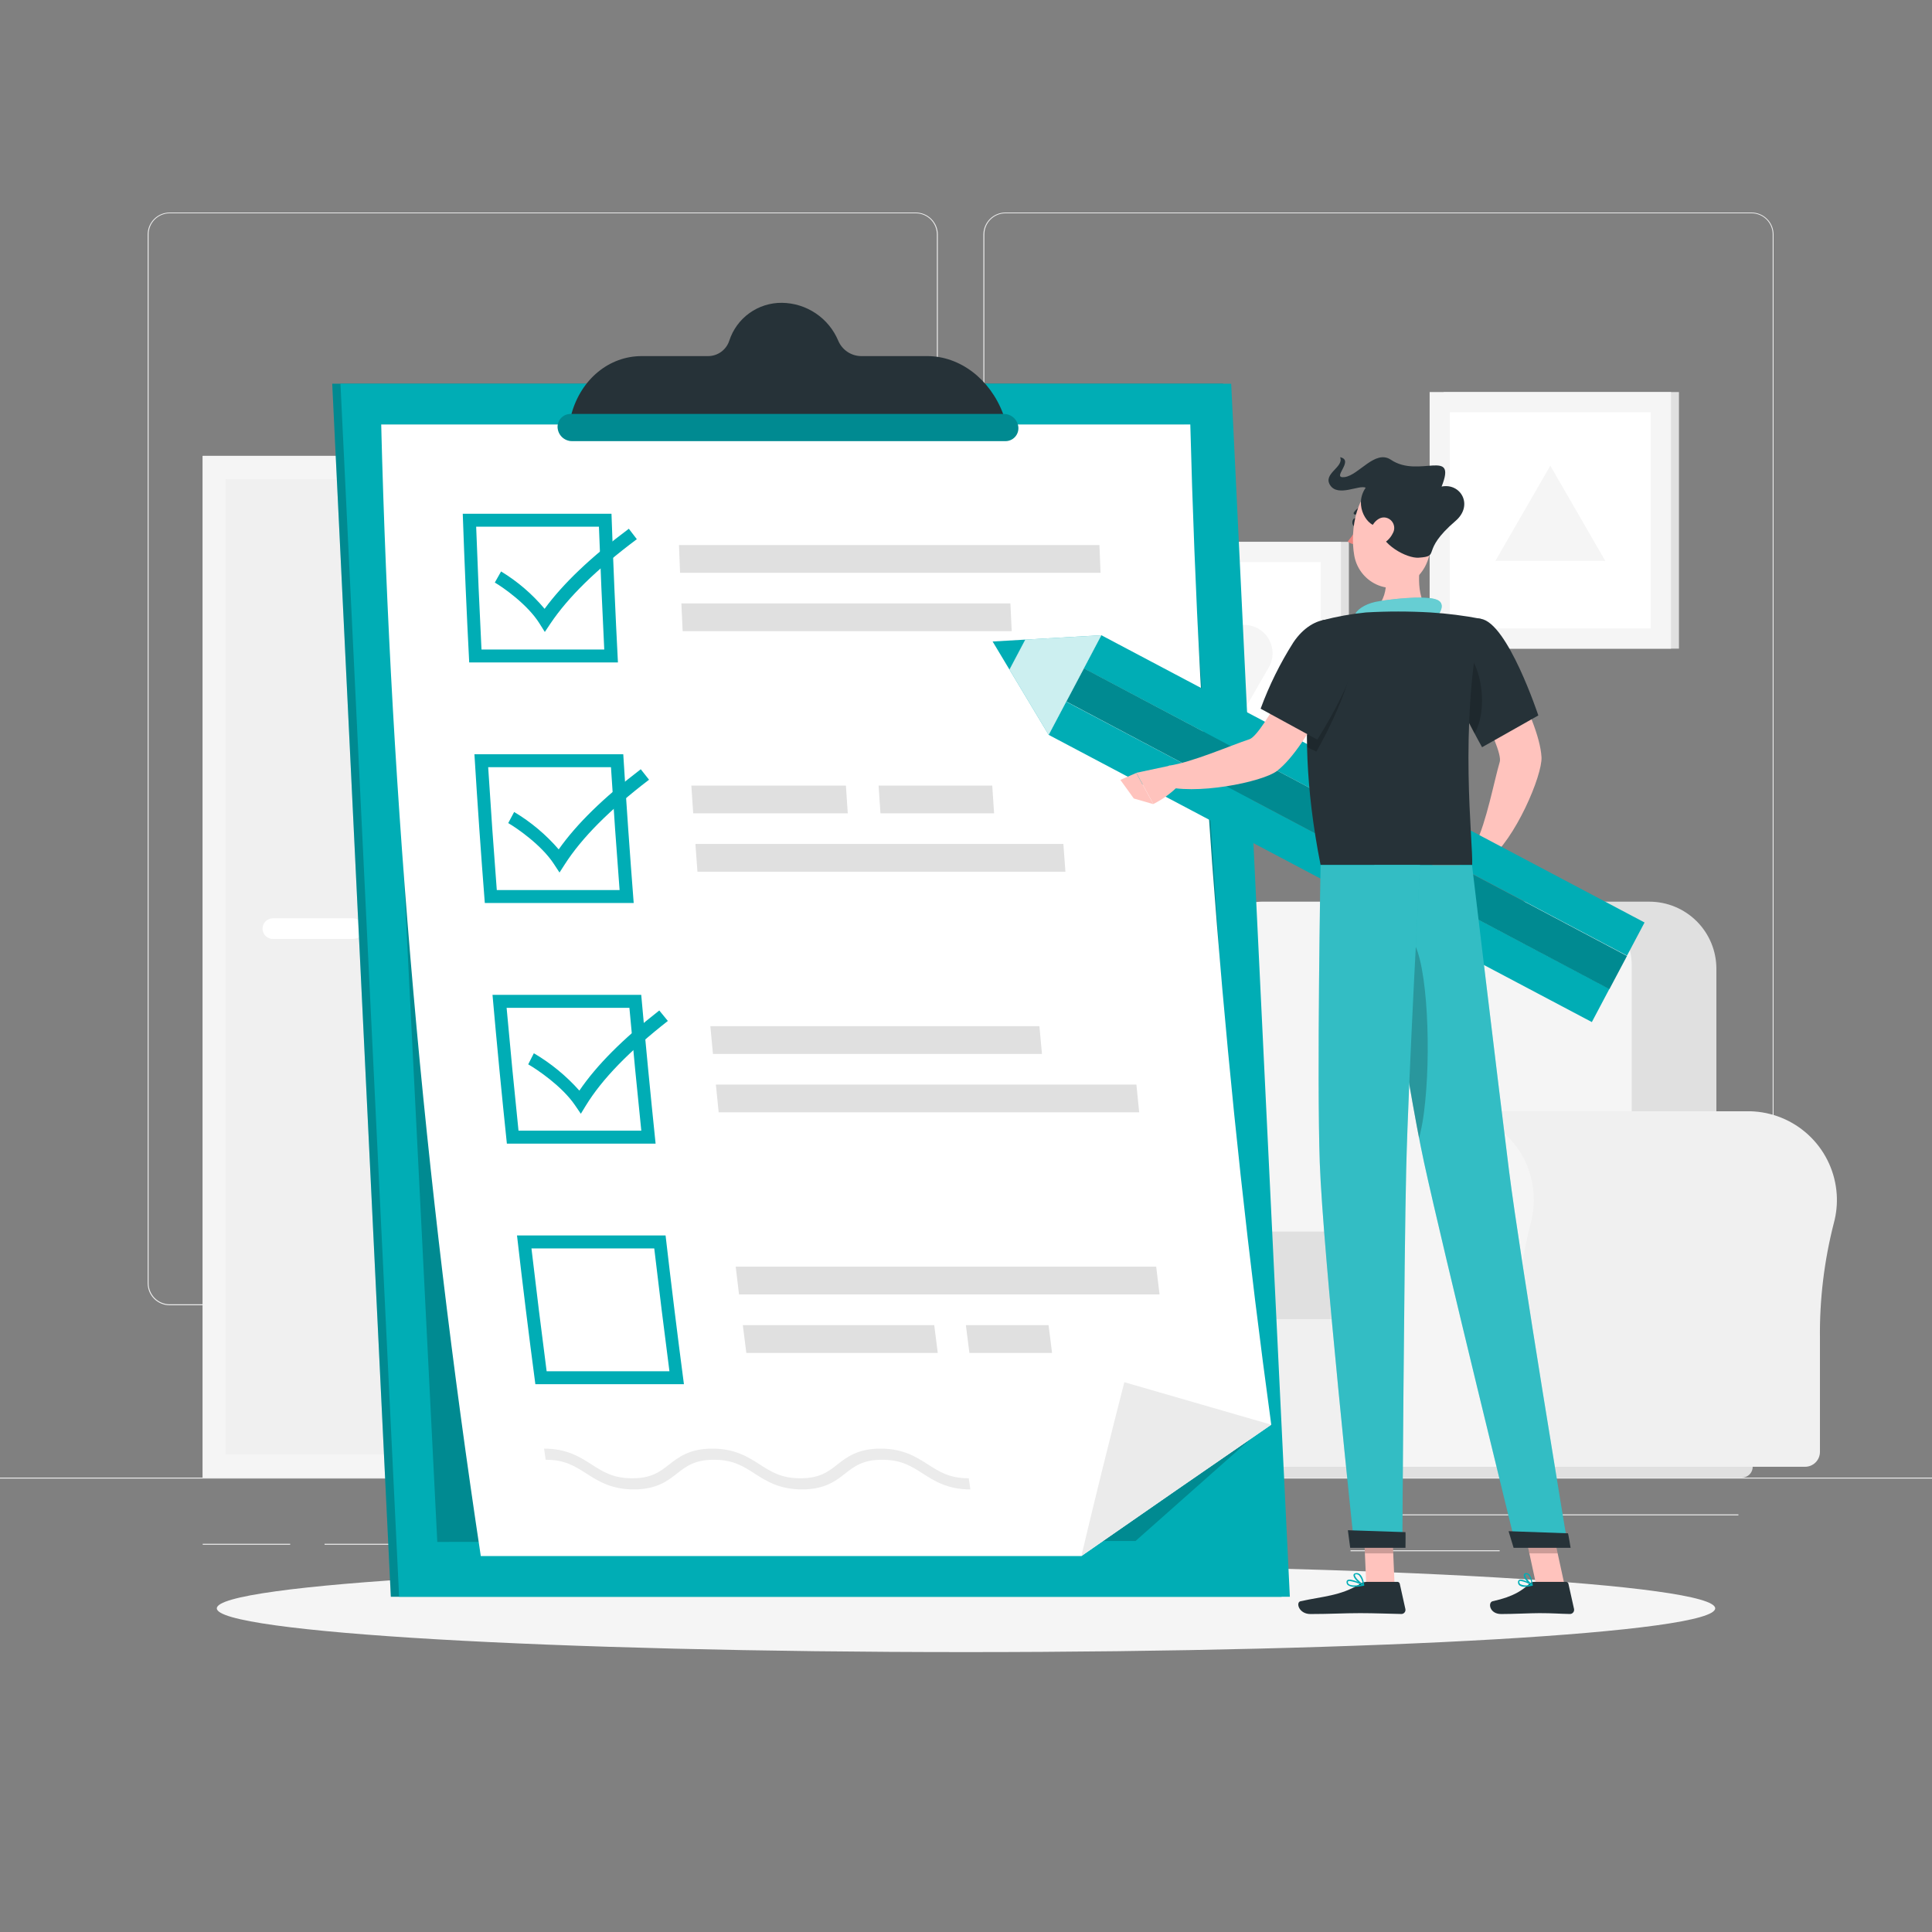 <svg width="426" height="426" viewBox="0 0 426 426" fill="none" xmlns="http://www.w3.org/2000/svg">
<rect x="0" y="0" width="426" height="426" fill="#808080" stroke="none"/>
<g clip-path="url(#clip0_342_727)">
<path d="M426 325.805H0V326.018H426V325.805Z" fill="#EBEBEB"/>
<path d="M383.315 333.916H305.868V334.129H383.315V333.916Z" fill="#EBEBEB"/>
<path d="M282.199 331.607H260.993V331.82H282.199V331.607Z" fill="#EBEBEB"/>
<path d="M330.67 341.831H297.791V342.044H330.67V341.831Z" fill="#EBEBEB"/>
<path d="M63.986 340.4H44.696V340.613H63.986V340.4Z" fill="#EBEBEB"/>
<path d="M94.479 340.4H71.568V340.613H94.479V340.4Z" fill="#EBEBEB"/>
<path d="M191.828 336.804H151.92V337.017H191.828V336.804Z" fill="#EBEBEB"/>
<path d="M201.924 287.806H37.411C36.122 287.803 34.887 287.29 33.977 286.378C33.066 285.466 32.555 284.229 32.555 282.941V51.682C32.566 50.401 33.082 49.176 33.992 48.273C34.901 47.37 36.13 46.862 37.411 46.86H201.924C203.214 46.86 204.451 47.373 205.364 48.285C206.276 49.197 206.789 50.435 206.789 51.725V282.941C206.789 284.231 206.276 285.468 205.364 286.381C204.451 287.293 203.214 287.806 201.924 287.806ZM37.411 47.03C36.179 47.033 34.998 47.524 34.127 48.396C33.257 49.268 32.768 50.45 32.768 51.682V282.941C32.768 284.173 33.257 285.355 34.127 286.227C34.998 287.099 36.179 287.59 37.411 287.593H201.924C203.157 287.59 204.339 287.099 205.211 286.228C206.083 285.356 206.573 284.174 206.576 282.941V51.682C206.573 50.449 206.083 49.267 205.211 48.395C204.339 47.523 203.157 47.033 201.924 47.03H37.411Z" fill="#EBEBEB"/>
<path d="M386.22 287.806H221.699C220.409 287.803 219.173 287.29 218.261 286.378C217.35 285.466 216.836 284.23 216.834 282.941V51.682C216.847 50.4 217.366 49.175 218.276 48.272C219.187 47.37 220.417 46.862 221.699 46.86H386.22C387.5 46.864 388.727 47.373 389.634 48.276C390.542 49.178 391.057 50.402 391.068 51.682V282.941C391.068 284.228 390.558 285.463 389.649 286.375C388.74 287.287 387.507 287.801 386.22 287.806ZM221.699 47.03C220.466 47.033 219.284 47.523 218.412 48.395C217.54 49.267 217.049 50.449 217.047 51.682V282.941C217.049 284.174 217.54 285.356 218.412 286.228C219.284 287.099 220.466 287.59 221.699 287.593H386.22C387.453 287.59 388.635 287.099 389.507 286.228C390.379 285.356 390.87 284.174 390.872 282.941V51.682C390.87 50.449 390.379 49.267 389.507 48.395C388.635 47.523 387.453 47.033 386.22 47.03H221.699Z" fill="#EBEBEB"/>
<path d="M44.688 325.796H146.553L146.553 100.519H44.688L44.688 325.796Z" fill="#F0F0F0"/>
<path d="M44.696 325.796H141.73L141.73 100.519H44.696L44.696 325.796Z" fill="#F5F5F5"/>
<path d="M136.618 320.693V105.639H49.808L49.808 320.693H136.618Z" fill="#F0F0F0"/>
<path d="M77.857 207.036H60.161C59.558 207.034 58.981 206.793 58.554 206.367C58.128 205.941 57.888 205.364 57.886 204.761C57.888 204.159 58.128 203.581 58.554 203.155C58.981 202.729 59.558 202.489 60.161 202.486H77.857C78.459 202.489 79.037 202.729 79.463 203.155C79.889 203.581 80.129 204.159 80.132 204.761C80.129 205.364 79.889 205.941 79.463 206.367C79.037 206.793 78.459 207.034 77.857 207.036Z" fill="white"/>
<path d="M51.137 320.693L51.137 105.639H49.808L49.808 320.693H51.137Z" fill="#F0F0F0"/>
<path d="M194.281 321.528H209.446V255.753H194.281V321.528Z" fill="#F0F0F0"/>
<path d="M131.745 325.703H206.533V321.536H131.745V325.703Z" fill="#F0F0F0"/>
<path d="M194.282 255.762H128.831V321.536H194.282V255.762Z" fill="#F5F5F5"/>
<path d="M188.309 263.856H134.786V285.428H188.309V263.856Z" fill="#F0F0F0"/>
<path d="M188.309 291.861H134.786V313.434H188.309V291.861Z" fill="#F0F0F0"/>
<path d="M155.54 265.671H167.562C167.952 265.668 168.326 265.512 168.602 265.236C168.878 264.96 169.034 264.587 169.036 264.197C169.036 263.805 168.881 263.429 168.605 263.151C168.329 262.874 167.954 262.716 167.562 262.714H155.54C155.149 262.716 154.774 262.874 154.498 263.151C154.221 263.429 154.066 263.805 154.066 264.197C154.069 264.587 154.225 264.96 154.501 265.236C154.777 265.512 155.15 265.668 155.54 265.671Z" fill="#F5F5F5"/>
<path d="M155.54 293.684H167.562C167.948 293.682 168.318 293.53 168.593 293.259C168.868 292.989 169.027 292.622 169.036 292.236C169.034 291.846 168.878 291.472 168.602 291.196C168.326 290.92 167.952 290.764 167.562 290.762H155.54C155.15 290.764 154.777 290.92 154.501 291.196C154.225 291.472 154.069 291.846 154.066 292.236C154.075 292.622 154.234 292.989 154.509 293.259C154.785 293.53 155.154 293.682 155.54 293.684Z" fill="#F5F5F5"/>
<path d="M166.54 254.467C166.242 254.465 165.957 254.345 165.747 254.135C165.536 253.925 165.417 253.64 165.415 253.342V219.168C165.415 218.87 165.534 218.584 165.744 218.373C165.955 218.162 166.241 218.044 166.54 218.044C166.837 218.046 167.122 218.165 167.332 218.376C167.543 218.586 167.662 218.871 167.664 219.168V253.342C167.662 253.64 167.543 253.925 167.332 254.135C167.122 254.345 166.837 254.465 166.54 254.467Z" fill="#F5F5F5"/>
<path d="M177.063 253.138H156.019V255.787H177.063V253.138Z" fill="#F0F0F0"/>
<path d="M172.369 234.019C172.221 234.019 172.08 233.961 171.974 233.857C171.869 233.754 171.809 233.613 171.807 233.465V216.408C171.809 216.26 171.869 216.118 171.974 216.013C172.079 215.908 172.221 215.848 172.369 215.846C172.517 215.848 172.659 215.908 172.764 216.013C172.869 216.118 172.929 216.26 172.931 216.408V233.448C172.932 233.523 172.919 233.597 172.891 233.666C172.863 233.735 172.822 233.798 172.77 233.851C172.717 233.904 172.655 233.946 172.586 233.975C172.517 234.004 172.444 234.019 172.369 234.019Z" fill="#F0F0F0"/>
<path d="M150.174 222.287C150.174 222.287 150.591 206.184 166.541 206.184C182.49 206.184 182.899 222.27 182.899 222.27L150.174 222.287Z" fill="#F0F0F0"/>
<path d="M288.24 245.035C288.692 245.035 289.152 245.035 289.612 245.078C294.324 245.418 298.755 247.45 302.088 250.799C305.421 254.148 307.432 258.588 307.751 263.302C307.885 265.444 307.673 267.593 307.12 269.666C304.985 277.984 303.953 286.546 304.053 295.133V320.13C304.054 320.563 303.97 320.992 303.804 321.392C303.639 321.792 303.396 322.156 303.089 322.461C302.783 322.767 302.419 323.009 302.018 323.174C301.618 323.338 301.189 323.421 300.756 323.419H221.409V245.035H288.24Z" fill="#F0F0F0"/>
<path d="M201.855 264.589C201.864 261.809 202.465 259.064 203.619 256.535C204.772 254.006 206.452 251.753 208.546 249.925C210.639 248.097 213.099 246.736 215.76 245.934C218.421 245.132 221.223 244.907 223.978 245.273C226.733 245.64 229.378 246.59 231.737 248.06C234.096 249.53 236.114 251.486 237.657 253.798C239.2 256.109 240.232 258.724 240.684 261.466C241.137 264.208 240.999 267.016 240.281 269.701C238.152 278.019 237.123 286.581 237.222 295.167V320.164C237.222 320.596 237.137 321.023 236.971 321.422C236.806 321.82 236.564 322.182 236.258 322.487C235.953 322.792 235.59 323.033 235.191 323.197C234.792 323.362 234.365 323.446 233.933 323.445H208.876C208.445 323.445 208.019 323.36 207.621 323.195C207.223 323.03 206.861 322.789 206.556 322.484C206.252 322.179 206.01 321.818 205.845 321.42C205.681 321.022 205.596 320.595 205.596 320.164V293.667C205.668 285.615 204.648 277.59 202.563 269.811C202.093 268.11 201.855 266.353 201.855 264.589Z" fill="#F5F5F5"/>
<path d="M248.349 323.419H319.585V275.826H248.349V323.419Z" fill="#F0F0F0"/>
<path d="M378.458 286.596H283.111V213.605C283.111 209.682 284.669 205.92 287.443 203.146C290.217 200.372 293.979 198.814 297.901 198.814H363.667C367.59 198.814 371.352 200.372 374.126 203.146C376.9 205.92 378.458 209.682 378.458 213.605V286.596Z" fill="#E0E0E0"/>
<path d="M359.825 286.596H264.478V212.889C264.478 209.154 265.962 205.572 268.603 202.931C271.244 200.289 274.826 198.806 278.561 198.806H345.708C349.443 198.806 353.025 200.289 355.666 202.931C358.307 205.572 359.791 209.154 359.791 212.889V286.596H359.825Z" fill="#F5F5F5"/>
<path d="M314.933 290.864H249.27C248.14 290.864 247.056 290.415 246.257 289.617C245.458 288.818 245.01 287.734 245.01 286.604V275.809C245.01 274.68 245.458 273.596 246.257 272.797C247.056 271.998 248.14 271.549 249.27 271.549H314.933C315.274 271.549 315.602 271.685 315.843 271.926C316.084 272.168 316.22 272.495 316.22 272.836V289.586C316.217 289.926 316.081 290.251 315.84 290.49C315.599 290.73 315.273 290.864 314.933 290.864Z" fill="#E0E0E0"/>
<path d="M385.488 245.035C385.939 245.035 386.391 245.035 386.86 245.078C391.571 245.42 395.999 247.453 399.331 250.801C402.662 254.15 404.672 258.589 404.99 263.302C405.133 265.444 404.92 267.594 404.36 269.666C402.223 277.987 401.192 286.552 401.292 295.141V320.139C401.292 320.57 401.207 320.998 401.042 321.396C400.877 321.795 400.634 322.157 400.329 322.461C400.023 322.766 399.661 323.008 399.262 323.172C398.863 323.336 398.435 323.42 398.004 323.419H318.648V245.035H385.488Z" fill="#F0F0F0"/>
<path d="M299.103 264.589C299.069 259.493 301.026 254.585 304.557 250.912C308.089 247.238 312.915 245.089 318.008 244.922C323.101 244.756 328.058 246.585 331.822 250.02C335.586 253.454 337.86 258.224 338.159 263.311C338.293 265.452 338.08 267.601 337.528 269.675C335.392 277.992 334.361 286.555 334.461 295.141V320.139C334.461 321.009 334.115 321.843 333.5 322.458C332.885 323.074 332.051 323.419 331.181 323.419H306.115C305.684 323.419 305.258 323.334 304.86 323.17C304.462 323.005 304.1 322.763 303.795 322.458C303.491 322.154 303.249 321.792 303.084 321.394C302.92 320.996 302.835 320.57 302.835 320.139V293.667C302.906 285.615 301.888 277.591 299.81 269.811C299.34 268.11 299.102 266.353 299.103 264.589Z" fill="#F5F5F5"/>
<path d="M222.798 325.805H384.09C384.403 325.805 384.713 325.743 385.002 325.623C385.291 325.503 385.553 325.327 385.774 325.106C385.995 324.884 386.17 324.621 386.289 324.331C386.408 324.042 386.468 323.732 386.467 323.419H220.421C220.42 323.732 220.48 324.042 220.599 324.331C220.718 324.621 220.893 324.884 221.114 325.106C221.335 325.327 221.597 325.503 221.886 325.623C222.175 325.743 222.485 325.805 222.798 325.805Z" fill="#E0E0E0"/>
<path d="M318.324 143.025H370.202V86.444H318.324V143.025Z" fill="#E0E0E0"/>
<path d="M315.232 143.025H368.456V86.444H315.232V143.025Z" fill="#F5F5F5"/>
<path d="M363.992 138.569V90.9H319.68V138.569H363.992Z" fill="white"/>
<path d="M341.839 102.683L353.955 123.676H329.724L341.839 102.683Z" fill="#F5F5F5"/>
<path d="M245.546 176.057H297.424V119.476H245.546V176.057Z" fill="#E0E0E0"/>
<path d="M242.453 176.057H295.678V119.476H242.453V176.057Z" fill="#F5F5F5"/>
<path d="M291.214 171.601V123.932H246.901V171.601H291.214Z" fill="white"/>
<path d="M263.643 156.265L258.386 147.157C257.839 146.207 257.552 145.129 257.553 144.032C257.554 142.935 257.844 141.858 258.393 140.909C258.941 139.959 259.731 139.171 260.68 138.623C261.63 138.075 262.708 137.786 263.804 137.785H274.344C275.44 137.787 276.517 138.076 277.467 138.624C278.416 139.173 279.205 139.961 279.755 140.909C280.304 141.858 280.595 142.935 280.598 144.031C280.6 145.128 280.315 146.206 279.771 147.157L274.514 156.265C273.966 157.223 273.175 158.019 272.22 158.573C271.266 159.127 270.182 159.418 269.078 159.418C267.975 159.418 266.891 159.127 265.936 158.573C264.982 158.019 264.19 157.223 263.643 156.265Z" fill="#F5F5F5"/>
<path d="M213 364.281C304.234 364.281 378.194 359.963 378.194 354.636C378.194 349.31 304.234 344.992 213 344.992C121.766 344.992 47.806 349.31 47.806 354.636C47.806 359.963 121.766 364.281 213 364.281Z" fill="#F5F5F5"/>
<path d="M269.658 84.604H73.255L86.18 352.081H282.583L269.658 84.604Z" fill="#00ADB5"/>
<path opacity="0.2" d="M269.658 84.604H73.255L86.18 352.081H282.583L269.658 84.604Z" fill="black"/>
<path d="M271.472 84.604H75.069L88.003 352.081H284.406L271.472 84.604Z" fill="#00ADB5"/>
<path opacity="0.2" d="M261.104 93.601H84.05L96.421 339.991L250.377 339.786L275.963 317.106L261.104 93.601Z" fill="black"/>
<path d="M262.459 93.592C264.347 167.381 270.305 241.009 280.308 314.141C266.278 323.797 252.32 333.453 238.432 343.109H106.014C93.516 260.474 86.18 177.14 84.05 93.592H262.459Z" fill="white"/>
<path d="M280.307 314.141C266.278 323.797 252.319 333.453 238.432 343.109C241.465 330.329 244.626 317.549 247.914 304.769L280.307 314.141Z" fill="#EBEBEB"/>
<path d="M132.061 116.136C132.396 125.156 132.788 134.181 133.236 143.213H106.168C105.714 134.181 105.322 125.156 104.993 116.136H132.061ZM134.821 113.282H102.036C102.417 124.204 102.891 135.133 103.459 146.067H136.252C135.684 135.138 135.21 124.21 134.83 113.282H134.821Z" fill="#00ADB5"/>
<path d="M242.667 126.3H149.952C149.867 124.264 149.791 122.219 149.714 120.183H242.42C242.497 122.219 242.582 124.264 242.667 126.3Z" fill="#E0E0E0"/>
<path d="M223.08 139.166H150.523C150.43 137.121 150.327 135.085 150.242 133.048H222.79C222.887 135.087 222.983 137.127 223.08 139.166Z" fill="#E0E0E0"/>
<path d="M134.718 169.165C135.286 178.196 135.919 187.227 136.618 196.258H109.541C108.843 187.227 108.21 178.196 107.642 169.165H134.718ZM137.393 166.31H104.608C105.279 177.244 106.043 188.178 106.9 199.112H139.728C138.876 188.184 138.109 177.25 137.427 166.31H137.393Z" fill="#00ADB5"/>
<path d="M186.929 179.338H152.849C152.713 177.293 152.568 175.256 152.44 173.212H186.52C186.648 175.256 186.785 177.293 186.929 179.338Z" fill="#E0E0E0"/>
<path d="M219.194 179.338H194.136C194 177.293 193.855 175.256 193.728 173.212H218.785C218.913 175.256 219.049 177.293 219.194 179.338Z" fill="#E0E0E0"/>
<path d="M234.922 192.211H153.786C153.632 190.166 153.487 188.13 153.334 186.085H234.47C234.623 188.13 234.768 190.166 234.922 192.211Z" fill="#E0E0E0"/>
<path d="M138.782 222.219C139.594 231.25 140.469 240.281 141.406 249.312H114.33C113.392 240.281 112.518 231.25 111.706 222.219H138.782ZM141.389 219.365H108.596C109.561 230.304 110.618 241.241 111.765 252.175H144.559C143.423 241.235 142.366 230.299 141.389 219.365Z" fill="#00ADB5"/>
<path d="M250.574 239.148H157.851L158.464 245.265H251.187L250.574 239.148Z" fill="#E0E0E0"/>
<path d="M229.188 226.274H156.632C156.819 228.31 157.007 230.355 157.203 232.392H229.75C229.563 230.355 229.367 228.336 229.188 226.274Z" fill="#E0E0E0"/>
<path d="M144.261 275.273C145.318 284.304 146.434 293.332 147.609 302.358H120.533C119.357 293.338 118.241 284.31 117.185 275.273H144.261ZM146.817 272.418H113.998C115.248 283.358 116.597 294.289 118.045 305.212H150.804C149.367 294.289 148.018 283.358 146.757 272.418H146.817Z" fill="#00ADB5"/>
<path d="M255.677 285.42H162.953C162.706 283.375 162.459 281.339 162.221 279.294H254.935C255.182 281.365 255.421 283.401 255.677 285.42Z" fill="#E0E0E0"/>
<path d="M206.772 298.311H164.564C164.3 296.274 164.045 294.23 163.789 292.193H205.997C206.253 294.23 206.508 296.274 206.772 298.311Z" fill="#E0E0E0"/>
<path d="M231.973 298.311H213.749C213.485 296.274 213.229 294.23 212.974 292.193H231.198C231.453 294.23 231.743 296.274 231.973 298.311Z" fill="#E0E0E0"/>
<path d="M120.132 139.345L118.931 137.436C116.307 133.261 110.956 129.538 109.107 128.448L110.488 126.002C114.115 128.205 117.356 130.988 120.081 134.241C124.205 128.627 130.305 122.824 138.655 116.588L140.418 118.888C131.507 125.559 125.27 131.668 121.334 137.547L120.132 139.345Z" fill="#00ADB5"/>
<path d="M123.37 192.39L122.117 190.482C119.391 186.307 113.938 182.575 112.063 181.485L113.367 179.039C117.063 181.243 120.38 184.028 123.191 187.287C127.161 181.663 133.099 175.861 141.287 169.616C141.892 170.383 142.505 171.15 143.11 171.925C134.377 178.605 128.303 184.705 124.528 190.592C124.136 191.189 123.753 191.794 123.37 192.39Z" fill="#00ADB5"/>
<path d="M128.073 245.581L126.769 243.672C123.924 239.497 118.369 235.766 116.469 234.684C116.878 233.832 117.321 233.048 117.713 232.238C121.467 234.445 124.853 237.225 127.749 240.477C131.575 234.854 137.36 229.06 145.369 222.807L147.26 225.116C138.74 231.795 132.776 237.896 129.172 243.783L128.073 245.581Z" fill="#00ADB5"/>
<path d="M213.962 328.412C208.936 328.412 206.039 326.555 203.483 324.919C200.927 323.283 198.729 321.869 194.486 321.869C190.243 321.869 188.351 323.351 186.349 324.919C184.347 326.486 181.893 328.412 176.866 328.412C171.839 328.412 168.943 326.555 166.395 324.919C163.848 323.283 161.65 321.869 157.398 321.869C153.147 321.869 151.264 323.351 149.261 324.919C147.259 326.486 144.806 328.412 139.787 328.412C134.769 328.412 131.864 326.555 129.308 324.919C126.752 323.283 124.562 321.869 120.311 321.869C120.2 321.017 120.08 320.233 119.97 319.415C124.997 319.415 127.885 321.272 130.441 322.908C132.997 324.544 135.186 325.958 139.429 325.958C143.672 325.958 145.564 324.476 147.566 322.908C149.568 321.34 152.03 319.415 157.057 319.415C162.084 319.415 164.964 321.272 167.52 322.908C170.076 324.544 172.274 325.958 176.517 325.958C180.76 325.958 182.651 324.476 184.654 322.908C186.656 321.34 189.118 319.415 194.145 319.415C199.172 319.415 202.06 321.272 204.616 322.908C207.172 324.544 209.362 325.958 213.613 325.958C213.724 326.776 213.852 327.594 213.962 328.412Z" fill="#EBEBEB"/>
<path d="M221.171 91.224C218.292 83.556 211.637 78.52 204.481 78.52H189.894C188.809 78.511 187.749 78.183 186.848 77.577C185.947 76.971 185.244 76.114 184.825 75.112C183.794 72.663 182.07 70.569 179.864 69.088C177.659 67.606 175.068 66.8 172.411 66.771C169.841 66.745 167.33 67.54 165.242 69.04C163.155 70.541 161.602 72.668 160.807 75.112C160.483 76.112 159.848 76.983 158.994 77.596C158.14 78.209 157.113 78.533 156.061 78.52H141.484C134.318 78.52 128.15 83.581 126.02 91.224L125.168 94.265H222.296L221.171 91.224Z" fill="#263238"/>
<path d="M221.69 97.264H126.095C125.289 97.255 124.516 96.94 123.933 96.384C123.35 95.827 122.999 95.07 122.951 94.265C122.93 93.879 122.989 93.492 123.123 93.128C123.257 92.765 123.465 92.433 123.732 92.153C123.999 91.873 124.321 91.65 124.678 91.499C125.035 91.348 125.418 91.272 125.806 91.275H221.4C222.205 91.284 222.976 91.597 223.56 92.152C224.143 92.707 224.494 93.462 224.544 94.265C224.566 94.653 224.508 95.04 224.375 95.405C224.241 95.769 224.034 96.102 223.767 96.383C223.499 96.664 223.177 96.888 222.819 97.039C222.462 97.191 222.078 97.267 221.69 97.264Z" fill="#00ADB5"/>
<path opacity="0.2" d="M221.69 97.264H126.095C125.289 97.255 124.516 96.94 123.933 96.384C123.35 95.827 122.999 95.07 122.951 94.265C122.93 93.879 122.989 93.492 123.123 93.128C123.257 92.765 123.465 92.433 123.732 92.153C123.999 91.873 124.321 91.65 124.678 91.499C125.035 91.348 125.418 91.272 125.806 91.275H221.4C222.205 91.284 222.976 91.597 223.56 92.152C224.143 92.707 224.494 93.462 224.544 94.265C224.566 94.653 224.508 95.04 224.375 95.405C224.241 95.769 224.034 96.102 223.767 96.383C223.499 96.664 223.177 96.888 222.819 97.039C222.462 97.191 222.078 97.267 221.69 97.264Z" fill="black"/>
<path d="M307.503 349.516H301.258L300.636 335.057H306.881L307.503 349.516Z" fill="#FFC3BD"/>
<path d="M344.982 349.516H338.737L335.602 335.057H341.838L344.982 349.516Z" fill="#FFC3BD"/>
<path d="M338.294 348.792H345.306C345.43 348.791 345.55 348.833 345.646 348.911C345.742 348.988 345.809 349.097 345.834 349.218L347.07 354.773C347.098 354.908 347.095 355.047 347.062 355.181C347.029 355.314 346.967 355.439 346.879 355.545C346.792 355.651 346.682 355.737 346.557 355.795C346.432 355.853 346.296 355.882 346.158 355.88C343.713 355.838 342.52 355.693 339.436 355.693C337.536 355.693 333.625 355.889 331.01 355.889C328.394 355.889 328.045 353.333 329.118 353.069C333.932 352.012 335.738 350.564 337.28 349.175C337.56 348.928 337.921 348.792 338.294 348.792Z" fill="#263238"/>
<path d="M301.3 348.792H308.116C308.239 348.791 308.359 348.833 308.455 348.911C308.552 348.988 308.618 349.097 308.644 349.218L309.879 354.773C309.909 354.903 309.911 355.038 309.882 355.169C309.854 355.3 309.797 355.422 309.715 355.528C309.634 355.634 309.53 355.721 309.411 355.782C309.292 355.843 309.161 355.876 309.027 355.88C306.565 355.838 303.012 355.693 299.919 355.693C296.307 355.693 293.188 355.889 288.946 355.889C286.39 355.889 285.674 353.333 286.747 353.069C291.629 351.995 295.617 351.885 299.834 349.277C300.27 348.987 300.776 348.82 301.3 348.792Z" fill="#263238"/>
<path d="M313.535 121.768C312.683 126.335 312.189 131.992 315.384 135.042C315.384 135.042 313.552 139.677 305.066 139.677C297.313 139.677 301.198 135.042 301.198 135.042C306.31 133.824 306.02 127.527 305.134 123.966L313.535 121.768Z" fill="#FFC3BD"/>
<path d="M298.761 135.681C298.931 134.548 300.925 133.227 303.191 132.733C305.457 132.239 314.165 131.14 316.823 132.239C319.481 133.338 316.363 136.593 316.363 136.593L298.761 135.681Z" fill="#00ADB5"/>
<path opacity="0.4" d="M298.761 135.681C298.931 134.548 300.925 133.227 303.191 132.733C305.457 132.239 314.165 131.14 316.823 132.239C319.481 133.338 316.363 136.593 316.363 136.593L298.761 135.681Z" fill="white"/>
<path opacity="0.2" d="M300.636 335.066L300.96 342.512H307.205L306.881 335.066H300.636Z" fill="black"/>
<path opacity="0.2" d="M341.847 335.066H335.602L337.22 342.512H343.466L341.847 335.066Z" fill="black"/>
<path d="M328.317 140.665L320.794 145.692C320.794 145.692 331.597 164.905 330.694 167.98C329.459 172.172 327.738 181.331 325.395 185.983C325.701 186.988 327.261 189.28 328.13 189.672C334.094 185.14 340.117 170.928 339.896 166.949C339.376 157.927 328.317 140.665 328.317 140.665Z" fill="#FFC3BD"/>
<path d="M325.395 186L319.431 185.54L322.557 192.109C322.557 192.109 327.763 192.339 328.632 188.36L325.395 186Z" fill="#B55B52"/>
<path d="M354.873 218.035L354.371 218.981L350.997 225.362L231.223 162.033L235.091 154.706L354.873 218.035Z" fill="#00ADB5"/>
<path d="M362.619 203.406L360.148 208.075L358.75 210.717L238.968 147.387L242.836 140.06L362.619 203.406Z" fill="#00ADB5"/>
<path d="M239.007 147.366L235.131 154.684L354.864 218.106L358.741 210.788L239.007 147.366Z" fill="#00ADB5"/>
<path opacity="0.2" d="M239.007 147.366L235.131 154.684L354.864 218.106L358.741 210.788L239.007 147.366Z" fill="black"/>
<path d="M226.06 141.031L222.575 147.626L231.223 162.033L242.836 140.069L226.06 141.031Z" fill="#00ADB5"/>
<path opacity="0.8" d="M226.06 141.031L222.575 147.626L231.223 162.033L242.836 140.069L226.06 141.031Z" fill="white"/>
<path d="M218.869 141.449L222.575 147.626L226.06 141.031L218.869 141.449Z" fill="#00ADB5"/>
<path d="M314.634 188.531L317.752 194.341L322.583 192.109L319.456 185.54L314.634 188.531Z" fill="#B55B52"/>
<path d="M326.528 136.456C332.432 137.308 339.197 157.756 339.197 157.756L326.792 164.76C326.792 164.76 321.331 155.064 318.647 147.822C315.818 140.248 320.197 135.536 326.528 136.456Z" fill="#263238"/>
<path opacity="0.2" d="M323.095 143.468C320.411 141.014 322.056 151.52 323.334 158.242C323.99 159.554 324.612 160.747 325.14 161.744C328.13 156.461 326.793 146.851 323.095 143.468Z" fill="black"/>
<path d="M291.562 136.78C291.562 136.78 284.192 155.626 291.187 190.729H324.611C324.841 185.617 321.621 160.602 326.562 136.456C322.871 135.743 319.137 135.271 315.384 135.042C310.66 134.769 305.923 134.769 301.198 135.042C297.946 135.367 294.724 135.948 291.562 136.78Z" fill="#263238"/>
<path d="M296.7 145.539L288.282 142.207C288.282 142.207 278.586 161.999 275.502 162.996C271.353 164.359 262.833 168.108 257.67 168.841C257.022 169.693 256.017 172.249 256.179 173.186C263.293 175.512 278.433 172.428 281.568 169.991C288.759 164.436 296.7 145.539 296.7 145.539Z" fill="#FFC3BD"/>
<path opacity="0.2" d="M297.644 143.289C296.256 140.086 293.597 138.748 290.828 139.217C289.755 143.145 287.94 151.775 288.272 164.777L290.258 165.731C290.258 165.731 300.022 148.768 297.644 143.289Z" fill="black"/>
<path d="M298.974 141.049C301.07 146.638 290.454 163.081 290.454 163.081L277.964 156.265C279.84 151.151 282.26 146.252 285.18 141.653C289.568 135.102 296.665 134.923 298.974 141.049Z" fill="#263238"/>
<path d="M257.976 168.824L250.547 170.4L254.313 177.276C256.389 176.243 258.276 174.866 259.893 173.203L257.976 168.824Z" fill="#FFC3BD"/>
<path d="M247.036 171.959L250.001 176.066L254.312 177.31L250.546 170.434L247.036 171.959Z" fill="#FFC3BD"/>
<path d="M299.375 115.199C299.375 115.702 299.06 116.051 298.728 116.051C298.395 116.051 298.157 115.608 298.191 115.105C298.225 114.602 298.506 114.253 298.838 114.253C299.171 114.253 299.409 114.696 299.375 115.199Z" fill="#263238"/>
<path d="M299.818 115.242C299.13 116.743 298.238 118.142 297.168 119.399C297.497 119.665 297.88 119.856 298.291 119.958C298.702 120.059 299.13 120.069 299.545 119.987L299.818 115.242Z" fill="#ED847E"/>
<path d="M298.736 113.461C298.691 113.451 298.648 113.434 298.608 113.41C298.575 113.389 298.547 113.362 298.525 113.33C298.502 113.298 298.487 113.262 298.479 113.223C298.471 113.185 298.471 113.146 298.478 113.108C298.486 113.069 298.501 113.033 298.523 113.001C298.77 112.602 299.108 112.267 299.51 112.024C299.911 111.781 300.364 111.637 300.832 111.604C300.91 111.608 300.983 111.64 301.038 111.695C301.094 111.75 301.126 111.824 301.13 111.902C301.13 111.981 301.099 112.057 301.043 112.113C300.987 112.168 300.911 112.2 300.832 112.2C300.469 112.234 300.118 112.352 299.809 112.546C299.5 112.74 299.24 113.004 299.051 113.316C299.021 113.37 298.974 113.413 298.917 113.439C298.861 113.465 298.797 113.473 298.736 113.461Z" fill="#263238"/>
<path d="M316.312 114.764C315.58 120.916 315.46 124.545 312.163 127.544C307.196 132.043 299.741 128.78 298.616 122.526C297.611 116.903 298.983 107.795 305.168 105.682C306.529 105.211 307.988 105.096 309.406 105.347C310.824 105.598 312.155 106.208 313.271 107.118C314.388 108.028 315.253 109.208 315.785 110.546C316.318 111.884 316.499 113.336 316.312 114.764Z" fill="#FFC3BD"/>
<path d="M303.916 115.966C301.761 116.392 298.319 111.603 301.13 107.539C299.708 106.832 295.064 109.627 293.318 107.02C291.571 104.413 296.419 103.024 295.49 100.817C298.779 101.49 293.36 105.597 296.487 105.196C299.614 104.796 303.218 99.019 306.711 101.388C312.888 105.537 321.306 98.619 317.872 107.284C322.081 106.432 324.961 111.407 320.948 114.858C312.948 121.717 317.872 122.62 312.803 122.969C310.264 123.157 304.359 120.132 303.916 115.966Z" fill="#263238"/>
<path d="M307.112 117.576C306.817 118.191 306.402 118.741 305.891 119.193C305.38 119.645 304.784 119.99 304.138 120.209C302.434 120.797 301.454 119.272 301.855 117.593C302.213 116.077 303.559 113.947 305.322 114.1C305.71 114.138 306.081 114.272 306.403 114.49C306.725 114.709 306.986 115.005 307.164 115.35C307.342 115.696 307.431 116.081 307.422 116.47C307.412 116.859 307.306 117.239 307.112 117.576Z" fill="#FFC3BD"/>
<path d="M303.03 190.729C303.03 190.729 310.119 238.441 314.004 256.333C318.264 275.929 334.307 341.098 334.307 341.098H345.741C345.741 341.098 335.168 277.488 332.731 258.105C330.098 237.077 324.577 190.754 324.577 190.754L303.03 190.729Z" fill="#00ADB5"/>
<path opacity="0.2" d="M303.03 190.729C303.03 190.729 310.119 238.441 314.004 256.333C318.264 275.929 334.307 341.098 334.307 341.098H345.741C345.741 341.098 335.168 277.488 332.731 258.105C330.098 237.077 324.577 190.754 324.577 190.754L303.03 190.729Z" fill="white"/>
<path opacity="0.2" d="M311.448 207.411C310.92 206.661 310.443 206.405 310 206.559H309.906C309.805 206.603 309.71 206.66 309.625 206.729C309.534 206.803 309.451 206.886 309.378 206.976L309.241 207.147L309.062 207.428C308.914 207.676 308.786 207.935 308.679 208.203C308.611 208.365 308.543 208.535 308.483 208.706C308.423 208.876 308.33 209.14 308.261 209.379C308.193 209.618 308.066 210.026 307.972 210.376C307.972 210.469 307.929 210.555 307.904 210.648C307.878 210.742 307.81 211.04 307.767 211.236C307.725 211.432 307.691 211.577 307.657 211.747C307.58 212.08 307.512 212.429 307.444 212.787C307.375 213.145 307.299 213.562 307.231 213.963C307.231 214.099 307.188 214.235 307.162 214.38C307.077 214.891 307.001 215.411 306.924 215.948C308.815 227.825 311.065 241.44 312.888 250.939C312.973 250.633 313.067 250.309 313.143 249.96C313.516 248.375 313.8 246.771 313.995 245.154C315.606 232.911 314.864 212.293 311.448 207.411Z" fill="black"/>
<path d="M291.188 190.729C291.188 190.729 290.336 237.401 291.009 256.443C291.716 276.244 298.634 341.073 298.634 341.073H309.208C309.208 341.073 309.591 277.394 310.06 257.951C310.571 236.754 313.127 190.729 313.127 190.729H291.188Z" fill="#00ADB5"/>
<path opacity="0.2" d="M291.188 190.729C291.188 190.729 290.336 237.401 291.009 256.443C291.716 276.244 298.634 341.073 298.634 341.073H309.208C309.208 341.073 309.591 277.394 310.06 257.951C310.571 236.754 313.127 190.729 313.127 190.729H291.188Z" fill="white"/>
<path d="M309.905 337.835C309.948 337.835 309.905 341.286 309.905 341.286H297.713L297.202 337.409L309.905 337.835Z" fill="#263238"/>
<path d="M345.74 338.091C345.792 338.091 346.311 341.286 346.311 341.286H333.744L332.637 337.622L345.74 338.091Z" fill="#263238"/>
<path d="M336.233 349.882C335.808 349.917 335.384 349.806 335.031 349.567C334.917 349.474 334.828 349.353 334.774 349.216C334.721 349.078 334.703 348.929 334.725 348.783C334.726 348.698 334.749 348.615 334.792 348.541C334.836 348.468 334.898 348.408 334.972 348.366C335.662 348.016 337.681 349.218 337.911 349.388C337.935 349.405 337.953 349.429 337.963 349.456C337.974 349.483 337.976 349.513 337.971 349.541C337.966 349.57 337.953 349.597 337.934 349.618C337.914 349.639 337.888 349.654 337.86 349.661C337.327 349.794 336.782 349.868 336.233 349.882ZM335.304 348.596C335.239 348.581 335.173 348.581 335.108 348.596C335.078 348.613 335.054 348.638 335.037 348.668C335.021 348.698 335.013 348.732 335.014 348.766C335.001 348.866 335.013 348.967 335.049 349.06C335.084 349.154 335.143 349.237 335.219 349.303C335.914 349.626 336.708 349.669 337.434 349.422C336.784 349.012 336.061 348.731 335.304 348.596Z" fill="#00ADB5"/>
<path d="M337.825 349.669C337.803 349.676 337.779 349.676 337.757 349.669C337.11 349.32 335.866 347.965 335.994 347.258C336.015 347.15 336.074 347.052 336.159 346.983C336.245 346.913 336.352 346.875 336.462 346.875C336.575 346.858 336.689 346.866 336.798 346.898C336.907 346.931 337.008 346.987 337.093 347.062C337.817 347.65 337.945 349.456 337.945 349.533C337.944 349.559 337.938 349.585 337.926 349.609C337.914 349.632 337.897 349.653 337.876 349.669C337.86 349.672 337.842 349.672 337.825 349.669ZM336.564 347.113H336.539C336.343 347.113 336.326 347.224 336.317 347.267C336.241 347.676 337.033 348.706 337.68 349.192C337.636 348.482 337.377 347.802 336.939 347.241C336.885 347.194 336.821 347.16 336.751 347.141C336.682 347.122 336.61 347.118 336.539 347.13L336.564 347.113Z" fill="#00ADB5"/>
<path d="M298.702 349.882C298.167 349.932 297.632 349.797 297.185 349.499C297.087 349.409 297.011 349.298 296.964 349.173C296.917 349.049 296.899 348.916 296.913 348.783C296.913 348.702 296.935 348.623 296.977 348.554C297.019 348.485 297.079 348.429 297.151 348.391C297.909 347.965 300.423 349.243 300.704 349.388C300.732 349.401 300.756 349.423 300.77 349.451C300.783 349.479 300.787 349.511 300.781 349.542C300.777 349.572 300.763 349.6 300.742 349.622C300.72 349.643 300.692 349.657 300.661 349.661C300.017 349.798 299.361 349.873 298.702 349.882ZM297.569 348.596C297.475 348.592 297.382 348.61 297.296 348.647C297.268 348.663 297.244 348.687 297.228 348.715C297.211 348.744 297.202 348.776 297.202 348.809C297.19 348.896 297.2 348.984 297.232 349.066C297.263 349.148 297.314 349.221 297.381 349.277C297.765 349.618 298.796 349.678 300.176 349.448C299.361 349.02 298.479 348.732 297.569 348.596Z" fill="#00ADB5"/>
<path d="M300.636 349.669H300.576C299.818 349.328 298.327 347.965 298.446 347.275C298.446 347.113 298.591 346.9 298.991 346.866C299.143 346.844 299.297 346.854 299.444 346.897C299.591 346.939 299.728 347.013 299.843 347.113C300.636 347.769 300.798 349.448 300.806 349.524C300.81 349.549 300.806 349.575 300.796 349.597C300.785 349.62 300.768 349.639 300.747 349.652C300.713 349.672 300.674 349.678 300.636 349.669ZM299.111 347.113H299.051C298.787 347.113 298.77 347.241 298.761 347.284C298.693 347.701 299.707 348.766 300.465 349.226C300.392 348.511 300.094 347.836 299.613 347.301C299.468 347.192 299.292 347.132 299.111 347.13V347.113Z" fill="#00ADB5"/>
</g>
<defs>
<clipPath id="clip0_342_727">
<rect width="426" height="426" fill="white"/>
</clipPath>
</defs>
</svg>
